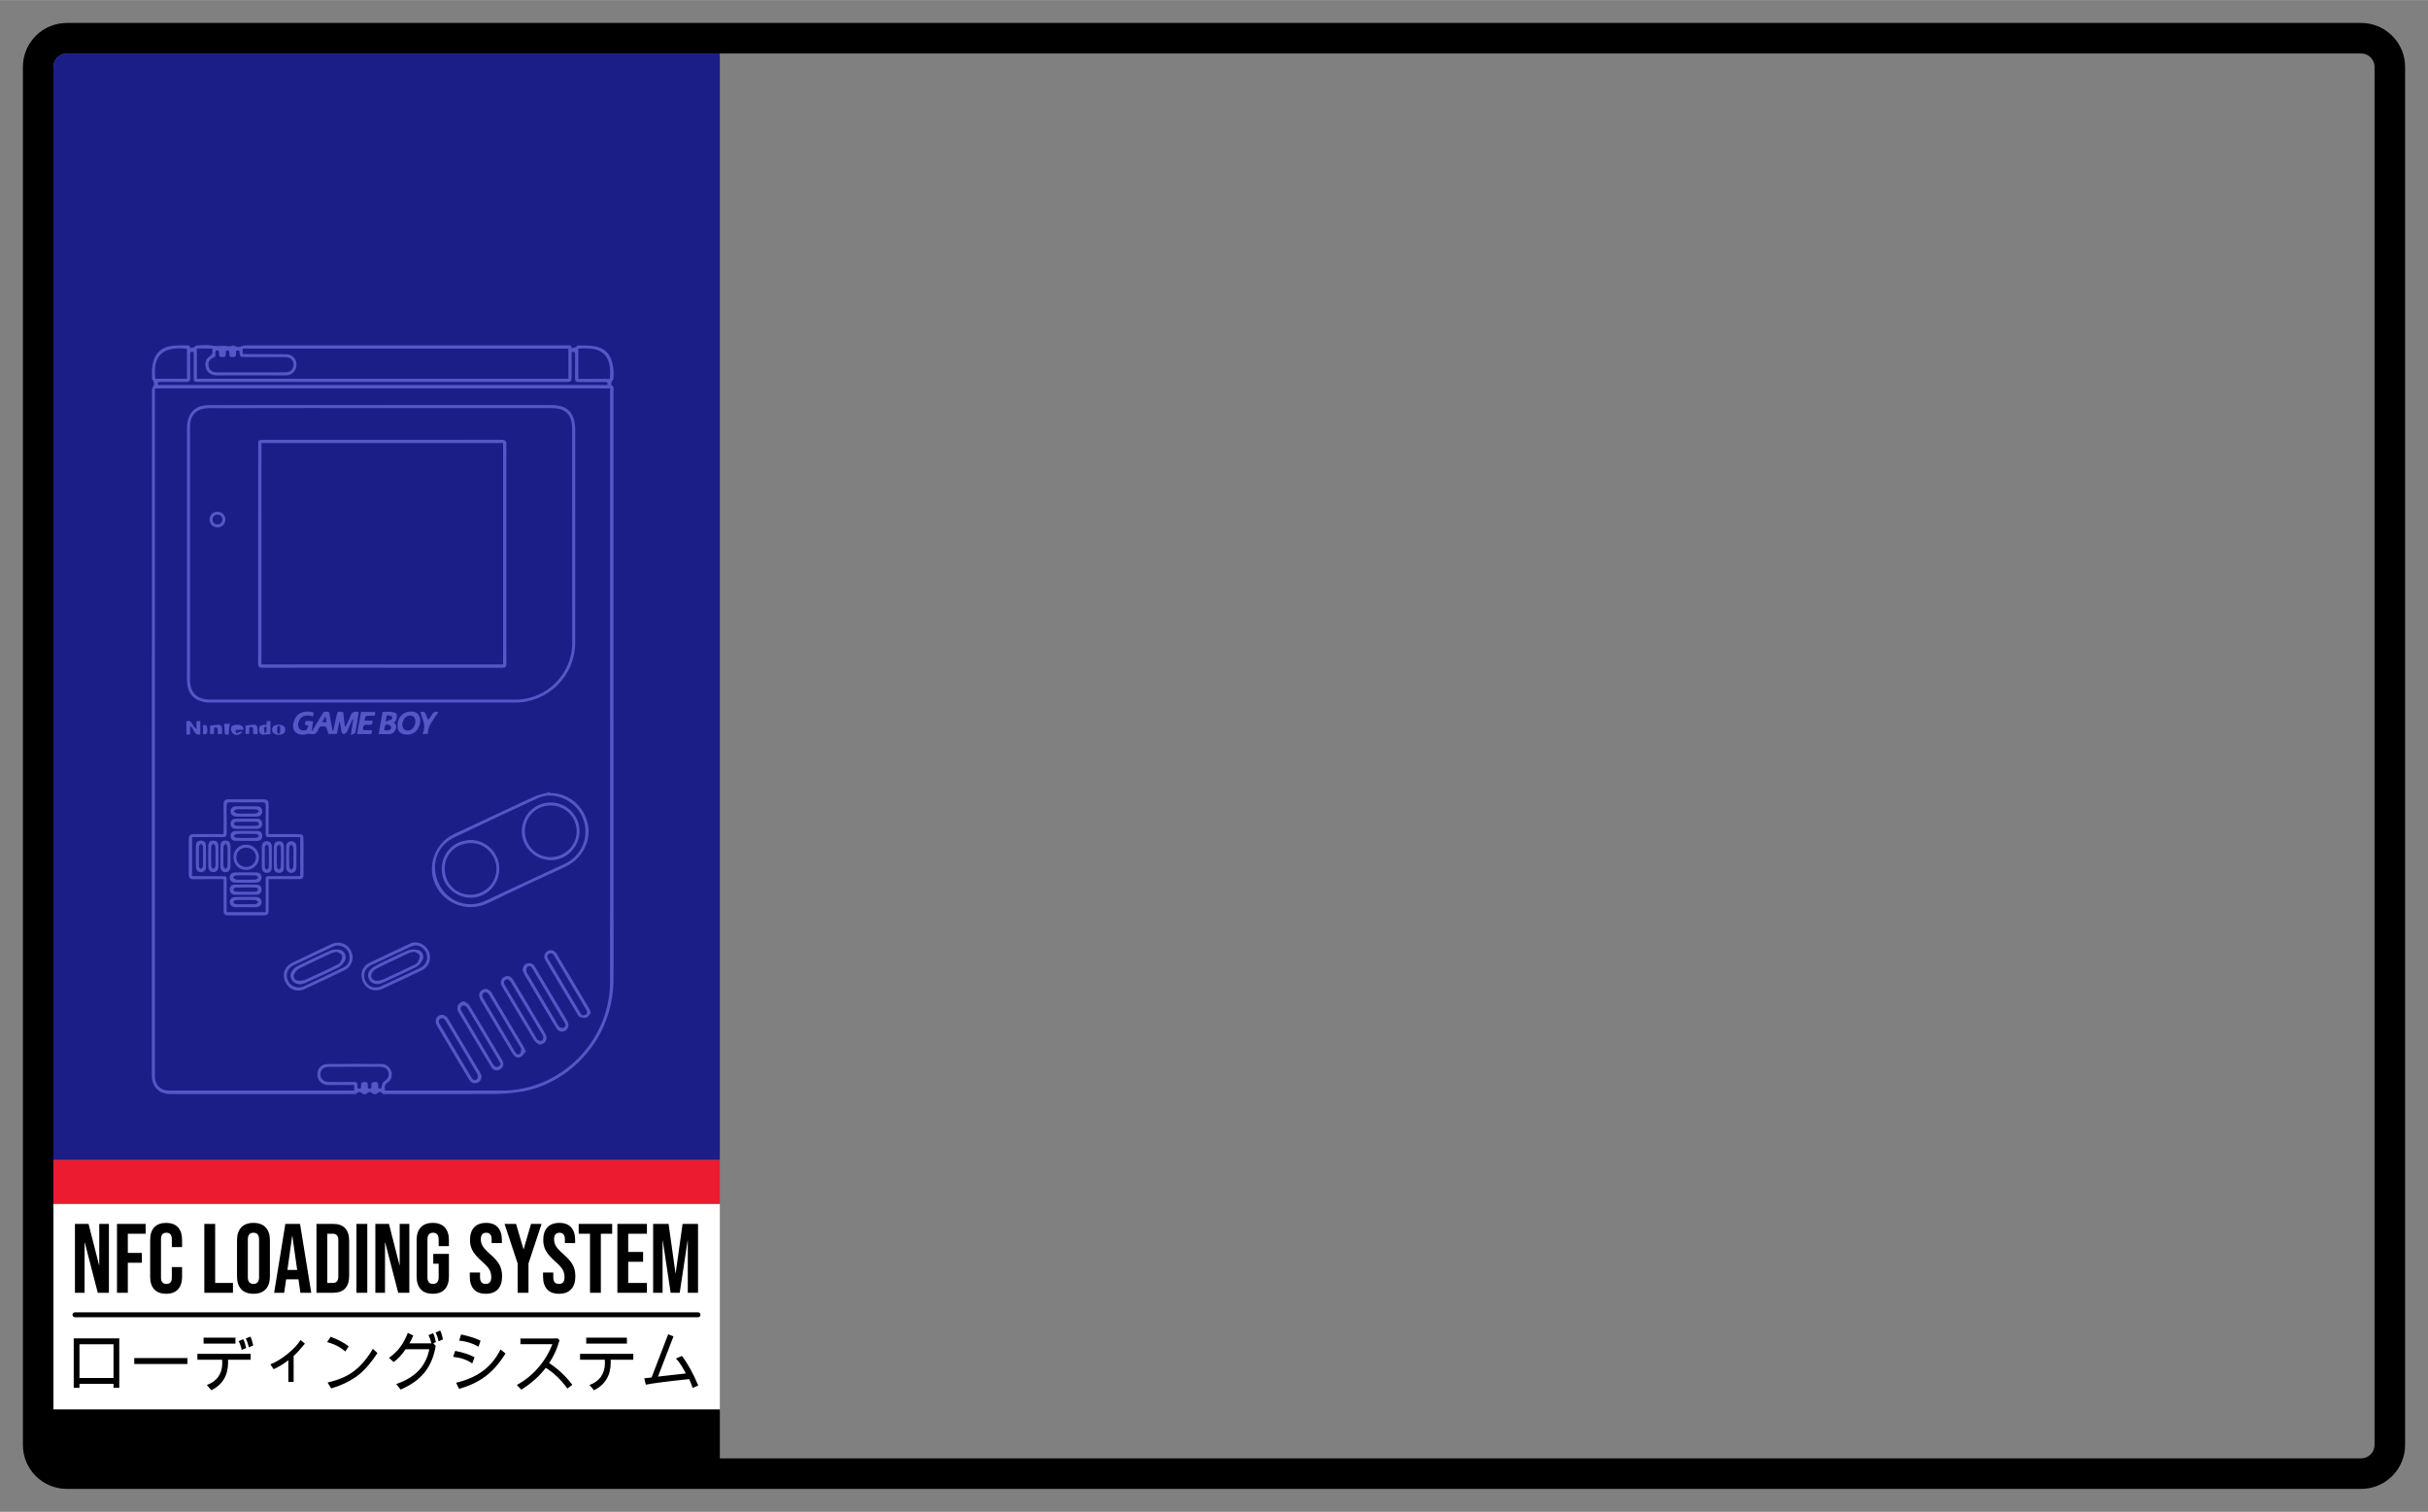 <?xml version="1.0" encoding="UTF-8" standalone="no"?>
<svg width="994" height="619" viewBox="0 0 318.048 198.048" version="1.1" xml:space="preserve"
  style="clip-rule:evenodd;fill-rule:evenodd;stroke-linejoin:round;stroke-miterlimit:2" id="svg1"
  xmlns="http://www.w3.org/2000/svg" xmlns:svg="http://www.w3.org/2000/svg" xmlns:serif="http://www.serif.com/">
  <rect x="0" y="0" width="318.048" height="198.048" fill="#808080" stroke="none"/>
  <g id="Background" transform="scale(0.32)">
    <path id="White-Background" serif:id="White Background"
      d="M 969.144,618.9 H 24.756 C 11.093,618.9 0,607.807 0,594.144 V 24.756 C 0,11.093 11.093,0 24.756,0 H 969.144 C 982.807,0 993.9,11.093 993.9,24.756 v 569.388 c 0,13.663 -11.093,24.756 -24.756,24.756 z"
      style="fill:transparent" />
  </g>
  <g id="Frame" transform="scale(0.32)">
    <path id="Border"
      d="M 966.52,609.525 H 27.38 c -9.937,0 -18.005,-8.068 -18.005,-18.004 V 27.379 c 0,-9.936 8.068,-18.004 18.005,-18.004 h 939.14 c 9.937,0 18.005,8.068 18.005,18.004 v 564.142 c 0,9.936 -8.068,18.004 -18.005,18.004 z m -671.856,-12.5 H 966.52 c 3.039,0 5.505,-2.466 5.505,-5.504 V 27.379 c 0,-3.038 -2.466,-5.504 -5.505,-5.504 H 27.38 c -3.039,0 -5.505,2.466 -5.505,5.504 v 549.559 h 272.789 z" />
    <rect id="White-Band" serif:id="White Band" x="21.875" y="492.822" width="272.783" height="84.115"
      style="fill:#ffffff" />
    <path id="Red-Band" serif:id="Red Band"
      d="M 294.658,21.875 V 474.897 H 21.875 V 27.379 c 0,-3.038 2.466,-5.504 5.505,-5.504 z" style="fill:#1B1E87" />
    <path id="Gold-Band" serif:id="Gold Band" d="m 21.875,474.897 h 272.783 v 17.925 H 21.875 Z" style="fill:#EC1B2F" />
    <path id="NFC-Loading-System" serif:id="NFC Loading System"
      d="m 48.826,568.141 h -2.358 v -1.614 H 32.535 v 1.614 h -2.358 v -20.256 h 18.649 z m -2.358,-4.028 V 550.299 H 32.535 v 13.814 z m 30.262,-5.72 H 54.957 v -2.427 H 76.73 Z m 26.922,-7.609 -1.81,0.787 c -0.315,-1.487 -0.731,-2.689 -1.249,-3.608 l 1.899,-0.8 c 0.484,0.98 0.871,2.187 1.16,3.621 z m -7.266,-0.748 H 83.333 v -2.427 h 13.053 z m 4.359,1.824 -1.797,0.774 c -0.323,-1.478 -0.739,-2.677 -1.249,-3.595 l 1.899,-0.8 c 0.485,0.979 0.867,2.186 1.147,3.621 z m 1.862,4.788 h -9.268 c 0.017,0.21 0.026,0.569 0.026,1.076 0,5.344 -2.282,9.149 -6.845,11.414 l -1.849,-2.152 c 2.074,-0.752 3.644,-1.893 4.71,-3.424 1.067,-1.53 1.6,-3.371 1.6,-5.523 0,-0.63 -0.017,-1.093 -0.051,-1.391 H 80.809 v -2.427 h 21.798 z m 22.205,-6.586 c -1.946,2.397 -3.484,4.072 -4.614,5.025 v 10.64 h -2.167 v -8.869 c -2.082,1.601 -4.084,2.821 -6.004,3.661 l -1.339,-1.968 c 2.286,-0.927 4.604,-2.338 6.954,-4.231 2.35,-1.894 4.158,-3.807 5.424,-5.74 z m 17.936,1.102 -1.402,2.1 c -2.108,-1.828 -4.589,-3.101 -7.445,-3.818 l 1.441,-2.204 c 3.008,1.119 5.477,2.427 7.406,3.922 z m 11.753,2.742 c -3,4.557 -5.974,7.841 -8.923,9.853 -2.949,2.012 -6.285,3.555 -10.007,4.631 l -1.491,-2.427 c 4.657,-1.032 8.392,-2.681 11.204,-4.946 2.813,-2.265 5.261,-5.217 7.343,-8.856 z m 26.833,-5.588 -1.798,0.774 c -0.323,-1.487 -0.739,-2.686 -1.249,-3.595 l 1.899,-0.814 c 0.485,0.98 0.867,2.191 1.148,3.635 z m -2.894,1.075 -1.071,0.538 0.995,1.01 c -0.706,4.339 -2.21,7.953 -4.513,10.844 -2.303,2.89 -5.587,5.249 -9.854,7.077 l -1.797,-2.256 c 3.884,-1.356 6.928,-3.182 9.134,-5.477 2.205,-2.296 3.677,-5.224 4.416,-8.784 h -9.713 c -1.657,2.423 -3.293,4.168 -4.908,5.235 l -1.899,-1.719 c 3.501,-2.388 6.068,-5.799 7.699,-10.233 l 2.244,1.128 c -0.493,1.172 -1.024,2.231 -1.594,3.175 h 9.013 c -0.332,-1.39 -0.735,-2.51 -1.211,-3.358 l 1.912,-0.814 c 0.484,0.98 0.867,2.191 1.147,3.634 z m 18.28,-0.538 -0.842,2.441 c -2.277,-1.347 -4.924,-2.178 -7.941,-2.493 l 0.841,-2.506 c 3.348,0.717 5.996,1.57 7.942,2.558 z m 10.198,5.235 c -2.405,3.927 -5.112,7.025 -8.12,9.295 -3.009,2.27 -6.638,3.991 -10.887,5.163 l -1.198,-2.48 c 4.428,-1.058 8.118,-2.696 11.071,-4.913 2.953,-2.217 5.322,-5.128 7.107,-8.731 z m -12.684,1.535 -0.918,2.545 c -2.005,-1.443 -4.614,-2.348 -7.827,-2.716 l 0.842,-2.44 c 3.22,0.621 5.855,1.491 7.903,2.611 z m 40.052,11.283 -2.04,1.535 c -2.515,-3.534 -5.455,-6.363 -8.821,-8.489 -2.728,3.516 -6.072,6.494 -10.032,8.935 l -1.823,-1.929 c 3.289,-1.775 6.185,-4.097 8.688,-6.966 2.502,-2.869 4.455,-6.11 5.857,-9.722 h -13.079 v -2.309 l 15.297,-0.026 0.701,0.748 c -0.952,3.437 -2.362,6.546 -4.232,9.328 3.629,2.379 6.79,5.344 9.484,8.895 z m 22.346,-16.872 h -16.661 v -2.427 h 16.661 z m 2.613,6.612 h -9.267 c 0.017,0.21 0.025,0.569 0.025,1.076 0,5.344 -2.281,9.149 -6.845,11.414 l -1.848,-2.152 c 2.073,-0.752 3.643,-1.893 4.71,-3.424 1.066,-1.53 1.6,-3.371 1.6,-5.523 0,-0.63 -0.017,-1.093 -0.051,-1.391 h -10.122 v -2.427 h 21.798 z m 26.591,10.548 -2.32,0.997 c -0.315,-1.119 -0.782,-2.326 -1.402,-3.621 -8.77,0.91 -14.689,1.671 -17.757,2.283 l -0.625,-2.611 2.996,-0.341 6.794,-17.685 2.167,0.866 -6.348,16.465 11.409,-1.286 c -1.453,-2.798 -2.8,-4.832 -4.041,-6.1 l 2.422,-1.076 c 2.328,3.009 4.563,7.045 6.705,12.109 z M 30.678,539.246 c -0.556,0 -1.008,-0.452 -1.008,-1.008 0,-0.556 0.452,-1.007 1.008,-1.007 h 255.06 c 0.556,0 1.007,0.451 1.007,1.007 0,0.556 -0.451,1.008 -1.007,1.008 z m 0,-38.22 h 5.562 l 4.313,16.886 h 0.081 v -16.886 h 3.95 v 28.211 h -4.555 l -5.32,-20.594 h -0.081 v 20.594 h -3.95 z m 17.211,0 h 11.729 v 4.03 h -7.295 v 7.859 h 5.723 v 4.03 h -5.723 v 12.292 h -4.434 z m 20.113,28.614 c -2.123,0 -3.742,-0.604 -4.857,-1.813 -1.115,-1.209 -1.673,-2.915 -1.673,-5.119 v -15.153 c 0,-2.204 0.558,-3.91 1.673,-5.119 1.115,-1.209 2.734,-1.814 4.857,-1.814 2.123,0 3.742,0.605 4.857,1.814 1.115,1.209 1.673,2.915 1.673,5.119 v 2.982 H 70.34 v -3.265 c 0,-1.746 -0.739,-2.619 -2.217,-2.619 -1.478,0 -2.217,0.873 -2.217,2.619 v 15.759 c 0,1.719 0.739,2.579 2.217,2.579 1.478,0 2.217,-0.86 2.217,-2.579 v -4.313 h 4.192 v 3.99 c 0,2.204 -0.558,3.91 -1.673,5.119 -1.115,1.209 -2.734,1.813 -4.857,1.813 z m 15.639,-28.614 h 4.434 v 24.181 h 7.295 v 4.03 H 83.641 Z m 20.113,28.614 c -2.177,0 -3.843,-0.618 -4.998,-1.854 -1.156,-1.235 -1.733,-2.982 -1.733,-5.239 v -14.831 c 0,-2.257 0.577,-4.004 1.733,-5.24 1.155,-1.236 2.821,-1.854 4.998,-1.854 2.176,0 3.842,0.618 4.998,1.854 1.155,1.236 1.733,2.983 1.733,5.24 v 14.831 c 0,2.257 -0.578,4.004 -1.733,5.239 -1.156,1.236 -2.822,1.854 -4.998,1.854 z m 0,-4.03 c 1.531,0 2.297,-0.927 2.297,-2.781 v -15.395 c 0,-1.854 -0.766,-2.781 -2.297,-2.781 -1.532,0 -2.298,0.927 -2.298,2.781 v 15.395 c 0,1.854 0.766,2.781 2.298,2.781 z m 13.059,-24.584 h 6.006 l 4.595,28.211 h -4.434 l -0.806,-5.602 v 0.081 h -5.038 l -0.807,5.521 h -4.111 z m 4.837,18.861 -1.975,-13.945 h -0.081 l -1.934,13.945 z m 7.9,-18.861 h 6.772 c 2.203,0 3.856,0.591 4.957,1.773 1.102,1.182 1.653,2.915 1.653,5.199 v 14.267 c 0,2.284 -0.551,4.017 -1.653,5.199 -1.101,1.182 -2.754,1.773 -4.957,1.773 h -6.772 z m 6.691,24.181 c 0.725,0 1.283,-0.215 1.673,-0.645 0.389,-0.43 0.584,-1.128 0.584,-2.095 v -14.671 c 0,-0.967 -0.195,-1.665 -0.584,-2.095 -0.39,-0.43 -0.948,-0.645 -1.673,-0.645 h -2.257 v 20.151 z m 9.673,-24.181 h 4.434 v 28.211 h -4.434 z m 7.739,0 h 5.563 l 4.312,16.886 h 0.081 v -16.886 h 3.95 v 28.211 h -4.555 l -5.32,-20.594 h -0.081 v 20.594 h -3.95 z m 23.499,28.614 c -2.15,0 -3.789,-0.611 -4.917,-1.833 -1.129,-1.223 -1.693,-2.976 -1.693,-5.26 v -14.831 c 0,-2.284 0.564,-4.037 1.693,-5.26 1.128,-1.222 2.767,-1.834 4.917,-1.834 2.15,0 3.789,0.612 4.917,1.834 1.129,1.223 1.693,2.976 1.693,5.26 v 2.418 h -4.192 v -2.7 c 0,-1.854 -0.765,-2.781 -2.297,-2.781 -1.532,0 -2.298,0.927 -2.298,2.781 v 15.436 c 0,1.827 0.766,2.74 2.298,2.74 1.532,0 2.297,-0.913 2.297,-2.74 v -5.522 h -2.216 v -4.03 h 6.408 v 9.229 c 0,2.284 -0.564,4.037 -1.693,5.26 -1.128,1.222 -2.767,1.833 -4.917,1.833 z m 21.685,0 c -2.15,0 -3.775,-0.611 -4.877,-1.833 -1.102,-1.223 -1.653,-2.976 -1.653,-5.26 v -1.612 h 4.192 v 1.935 c 0,1.827 0.766,2.74 2.298,2.74 0.752,0 1.323,-0.222 1.713,-0.665 0.389,-0.443 0.584,-1.162 0.584,-2.156 0,-1.182 -0.269,-2.223 -0.806,-3.124 -0.537,-0.9 -1.532,-1.981 -2.983,-3.244 -1.827,-1.612 -3.103,-3.07 -3.829,-4.373 -0.725,-1.303 -1.088,-2.774 -1.088,-4.413 0,-2.23 0.564,-3.956 1.693,-5.179 1.128,-1.222 2.767,-1.834 4.917,-1.834 2.123,0 3.729,0.612 4.817,1.834 1.088,1.223 1.632,2.976 1.632,5.26 v 1.169 h -4.192 v -1.451 c 0,-0.968 -0.188,-1.673 -0.564,-2.116 -0.376,-0.444 -0.927,-0.665 -1.653,-0.665 -1.477,0 -2.216,0.9 -2.216,2.7 0,1.021 0.275,1.975 0.826,2.862 0.551,0.886 1.552,1.961 3.003,3.224 1.854,1.612 3.13,3.076 3.829,4.393 0.698,1.316 1.048,2.861 1.048,4.635 0,2.31 -0.571,4.084 -1.713,5.319 -1.142,1.236 -2.802,1.854 -4.978,1.854 z m 13.059,-12.413 -5.361,-16.201 h 4.716 l 3.023,10.357 h 0.081 l 3.023,-10.357 h 4.313 l -5.361,16.201 v 12.01 h -4.434 z m 16.929,12.413 c -2.15,0 -3.775,-0.611 -4.877,-1.833 -1.102,-1.223 -1.653,-2.976 -1.653,-5.26 v -1.612 h 4.192 v 1.935 c 0,1.827 0.766,2.74 2.298,2.74 0.752,0 1.323,-0.222 1.713,-0.665 0.389,-0.443 0.584,-1.162 0.584,-2.156 0,-1.182 -0.269,-2.223 -0.806,-3.124 -0.537,-0.9 -1.532,-1.981 -2.983,-3.244 -1.827,-1.612 -3.103,-3.07 -3.829,-4.373 -0.725,-1.303 -1.088,-2.774 -1.088,-4.413 0,-2.23 0.564,-3.956 1.693,-5.179 1.128,-1.222 2.768,-1.834 4.917,-1.834 2.123,0 3.729,0.612 4.817,1.834 1.088,1.223 1.632,2.976 1.632,5.26 v 1.169 h -4.192 v -1.451 c 0,-0.968 -0.188,-1.673 -0.564,-2.116 -0.376,-0.444 -0.927,-0.665 -1.652,-0.665 -1.478,0 -2.217,0.9 -2.217,2.7 0,1.021 0.275,1.975 0.826,2.862 0.551,0.886 1.552,1.961 3.003,3.224 1.854,1.612 3.13,3.076 3.829,4.393 0.699,1.316 1.048,2.861 1.048,4.635 0,2.31 -0.571,4.084 -1.713,5.319 -1.142,1.236 -2.801,1.854 -4.978,1.854 z m 12.697,-24.584 h -4.636 v -4.03 h 13.705 v 4.03 h -4.636 v 24.181 h -4.433 z m 11.205,-4.03 h 12.092 v 4.03 h -7.659 v 7.456 h 6.087 v 4.03 h -6.087 v 8.665 h 7.659 v 4.03 h -12.092 z m 14.631,0 h 6.328 l 2.822,20.191 h 0.08 l 2.822,-20.191 h 6.328 v 28.211 h -4.192 v -21.36 h -0.081 l -3.224,21.36 h -3.708 l -3.225,-21.36 h -0.081 v 21.36 h -3.869 z" />
    <!-- <path
   id="TapTo-Logo"
   transform="scale(0.7315, 0.7315) translate(52.5, -312)"
   serif:id="TapTo Logo"
   d="m 269.965,399.319 h -64.057 v 47.301 h -18.136 v -47.301 h -59.895 v -16.77 h 142.088 z m 0,0 h 16.78 v 42.015 c 0,14.173 -11.498,25.663 -25.68,25.663 H 149.096 v -16.768 h 107.56 c 7.351,0 13.309,-5.955 13.309,-13.303 z m 1.146,-5.547 v -2.09 c 3.582,0 6.496,2.913 6.496,6.492 h -2.091 c 0,-2.427 -1.976,-4.402 -4.405,-4.402 z m 8.974,4.404 c 0,-4.947 -4.026,-8.971 -8.974,-8.971 v -2.089 c 6.101,0 11.065,4.962 11.065,11.06 z m 4.57,0 c 0,-7.464 -6.077,-13.536 -13.544,-13.536 v -2.091 c 8.62,0 15.634,7.01 15.634,15.627 z m -159.7,1.143 H 65.059 v 37.609 c 0,7.346 5.959,13.301 13.309,13.301 h 46.587 v 16.768 H 72.602 c -14.182,0 -25.679,-11.49 -25.679,-25.663 V 399.319 H 29.67 v -16.77 h 95.285 z m -55.734,3.608 h 55.734 V 446.62 H 106.819 V 419.698 H 87.357 v 7.833 c 0,1.281 1.038,2.319 2.32,2.319 h 14.058 v 16.77 H 80.136 c -6.029,0 -10.915,-4.883 -10.915,-10.909 z m 58.656,0 h 55.734 v 32.784 c 0,6.026 -4.887,10.909 -10.916,10.909 h -23.599 v -16.77 h 14.058 c 1.282,0 2.322,-1.038 2.322,-2.319 v -7.833 h -19.463 v 47.299 h -18.136 z m 137.927,0 v 32.784 c 0,6.026 -4.887,10.909 -10.915,10.909 h -33.904 c -6.028,0 -10.916,-4.883 -10.916,-10.909 v -32.784 z m -18.136,16.771 h -19.463 v 7.833 c 0,1.281 1.04,2.319 2.322,2.319 h 14.82 c 1.282,0 2.321,-1.038 2.321,-2.319 z"
   style="fill:#ffffff" /> -->
    <!-- <path
   id="URL"
   d="m 94.457,584.974 h 2.501 l 1.157,12.693 h 0.047 l 1.227,-12.693 h 2.831 l 1.227,12.693 h 0.047 l 1.156,-12.693 h 2.242 l -1.675,16.515 h -3.233 l -1.18,-11.136 h -0.047 l -1.18,11.136 h -3.444 z m 13.756,0 h 2.596 v 16.515 h -2.596 z m 4.012,14.203 4.813,-11.844 h -4.577 v -2.359 h 7.361 v 2.312 l -4.813,11.844 h 4.813 v 2.359 h -7.597 z m 8.659,0 4.814,-11.844 h -4.578 v -2.359 h 7.362 v 2.312 l -4.814,11.844 h 4.814 v 2.359 h -7.598 z m 12.812,2.548 c -1.274,0 -2.249,-0.362 -2.925,-1.085 -0.677,-0.724 -1.015,-1.746 -1.015,-3.067 v -8.683 c 0,-1.321 0.338,-2.343 1.015,-3.067 0.676,-0.723 1.651,-1.085 2.925,-1.085 1.275,0 2.25,0.362 2.926,1.085 0.677,0.724 1.015,1.746 1.015,3.067 v 8.683 c 0,1.321 -0.338,2.343 -1.015,3.067 -0.676,0.723 -1.651,1.085 -2.926,1.085 z m 0,-2.359 c 0.897,0 1.345,-0.543 1.345,-1.628 v -9.013 c 0,-1.085 -0.448,-1.628 -1.345,-1.628 -0.896,0 -1.344,0.543 -1.344,1.628 v 9.013 c 0,1.085 0.448,1.628 1.344,1.628 z m 5.545,-0.378 h 2.502 v 2.501 h -2.502 z m 4.436,-14.014 h 3.964 c 1.29,0 2.258,0.346 2.903,1.038 0.645,0.692 0.967,1.707 0.967,3.043 v 8.352 c 0,1.337 -0.322,2.352 -0.967,3.044 -0.645,0.692 -1.613,1.038 -2.903,1.038 h -3.964 z m 3.917,14.156 c 0.425,0 0.751,-0.126 0.979,-0.378 0.228,-0.251 0.343,-0.66 0.343,-1.227 v -8.587 c 0,-0.567 -0.115,-0.976 -0.343,-1.227 -0.228,-0.252 -0.554,-0.378 -0.979,-0.378 h -1.321 v 11.797 z m 5.663,-14.156 h 7.079 v 2.359 h -4.483 v 4.365 h 3.562 v 2.359 h -3.562 v 5.073 h 4.483 v 2.359 h -7.079 z m 7.881,0 h 2.619 l 1.699,12.811 h 0.047 l 1.699,-12.811 h 2.383 l -2.501,16.515 h -3.445 z m 14.865,0 h 2.242 l -6.513,16.515 h -2.241 z m 5.687,2.359 h -2.714 v -2.359 h 8.023 v 2.359 h -2.714 v 14.156 h -2.595 z m 7.479,-2.359 h 3.516 l 2.69,16.515 h -2.596 l -0.471,-3.279 v 0.047 h -2.95 l -0.472,3.232 h -2.407 z m 2.832,11.041 -1.156,-8.163 h -0.048 l -1.132,8.163 z m 4.624,-11.041 h 3.823 c 1.29,0 2.257,0.346 2.902,1.038 0.645,0.692 0.968,1.707 0.968,3.043 v 1.628 c 0,1.337 -0.323,2.352 -0.968,3.044 -0.645,0.692 -1.612,1.038 -2.902,1.038 h -1.227 v 6.724 h -2.596 z m 3.823,7.432 c 0.425,0 0.743,-0.118 0.956,-0.354 0.212,-0.236 0.318,-0.637 0.318,-1.203 v -1.959 c 0,-0.566 -0.106,-0.967 -0.318,-1.203 -0.213,-0.236 -0.531,-0.354 -0.956,-0.354 h -1.227 v 5.073 z m 7.362,-5.073 h -2.714 v -2.359 h 8.023 v 2.359 h -2.714 v 14.156 h -2.595 z m 10.217,14.392 c -1.275,0 -2.25,-0.362 -2.926,-1.085 -0.677,-0.724 -1.015,-1.746 -1.015,-3.067 v -8.683 c 0,-1.321 0.338,-2.343 1.015,-3.067 0.676,-0.723 1.651,-1.085 2.926,-1.085 1.274,0 2.249,0.362 2.925,1.085 0.677,0.724 1.015,1.746 1.015,3.067 v 8.683 c 0,1.321 -0.338,2.343 -1.015,3.067 -0.676,0.723 -1.651,1.085 -2.925,1.085 z m 0,-2.359 c 0.896,0 1.344,-0.543 1.344,-1.628 v -9.013 c 0,-1.085 -0.448,-1.628 -1.344,-1.628 -0.897,0 -1.345,0.543 -1.345,1.628 v 9.013 c 0,1.085 0.448,1.628 1.345,1.628 z"
   style="fill:#ffffff" /> -->
  </g>
  <g fill-rule="nonzero" fill="#5656C7" transform="translate(-42, 7) scale(1.35)">
    <path
      d="m 90.281,31.574 c 0.203,-2.207 -0.598,-3.172 -3.055,-2.922 v 2.922 z M 49.25,28.656 c -2.277,-0.246 -3.344,0.582 -3.066,2.906 H 49.25 Z m 18.566,71.773 c 0.254,0.074 0.336,0.004 0.348,-0.23 0.008,-0.145 0.07,-0.34 0.176,-0.41 0.383,-0.258 0.555,-0.531 0.473,-0.887 -0.086,-0.363 -0.352,-0.562 -0.824,-0.566 -1.66,-0.008 -3.32,-0.004 -4.98,0.004 -0.52,0.004 -0.812,0.285 -0.809,0.73 0,0.453 0.32,0.734 0.84,0.738 0.789,0.004 1.578,0.012 2.363,-0.004 0.305,-0.008 0.43,0.082 0.391,0.387 -0.031,0.266 0.105,0.305 0.309,0.246 0.121,-0.227 -0.129,-0.621 0.363,-0.633 0.539,-0.02 0.23,0.426 0.379,0.629 0.242,0.094 0.328,-0.012 0.305,-0.25 -0.023,-0.254 0.055,-0.375 0.34,-0.379 0.312,-0.008 0.328,0.164 0.316,0.395 -0.004,0.07 0.008,0.141 0.012,0.23 m -15.5,-71.582 c -0.215,-0.074 -0.312,-0.016 -0.305,0.23 0.008,0.168 0.051,0.348 -0.195,0.445 -0.402,0.156 -0.543,0.477 -0.453,0.871 0.074,0.344 0.344,0.547 0.75,0.551 0.426,0.008 0.848,0.004 1.273,0.004 1.805,0 3.609,0 5.414,-0.004 0.5,0 0.812,-0.32 0.789,-0.785 -0.016,-0.414 -0.309,-0.688 -0.773,-0.691 -1.281,-0.008 -2.566,-0.004 -3.852,-0.004 -0.578,0 -0.578,0 -0.621,-0.566 0,-0.02 -0.02,-0.039 -0.031,-0.059 -0.219,-0.062 -0.328,0.008 -0.305,0.242 0.023,0.234 -0.008,0.391 -0.316,0.391 -0.301,0 -0.348,-0.145 -0.328,-0.383 0.016,-0.258 -0.094,-0.328 -0.309,-0.234 -0.117,0.219 0.148,0.613 -0.363,0.617 -0.516,0.008 -0.238,-0.395 -0.375,-0.625 m 34.258,0.141 c 0,0.758 0,1.496 0,2.234 0,0.656 0,0.656 -0.656,0.656 -11.844,0 -23.688,-0.004 -35.535,-0.004 -0.48,0 -0.48,0 -0.48,-0.469 0,-0.809 0,-1.617 0,-2.414 -0.301,-0.113 -0.348,0.016 -0.344,0.246 0.008,0.75 -0.012,1.504 0.008,2.254 0.008,0.301 -0.086,0.398 -0.391,0.391 -0.824,-0.02 -1.648,0 -2.473,-0.008 -0.219,0 -0.367,0.027 -0.246,0.297 h 43.582 c 0.078,-0.27 -0.07,-0.285 -0.262,-0.285 -0.777,0.004 -1.551,0.004 -2.328,0.004 -0.543,0 -0.543,0 -0.543,-0.562 0,-0.703 -0.004,-1.402 0.004,-2.105 0,-0.223 -0.059,-0.332 -0.336,-0.234 M 86.266,28.641 H 54.664 v 0.531 c 0.148,0 0.281,0 0.41,0 1.285,0.004 2.57,-0.004 3.855,0.016 0.559,0.008 0.961,0.473 0.949,1.031 -0.008,0.562 -0.426,1.012 -0.969,1.016 -2.281,0.004 -4.559,0.004 -6.836,0 -0.438,0 -0.832,-0.277 -0.969,-0.648 -0.148,-0.422 -0.055,-0.949 0.324,-1.176 0.348,-0.207 0.316,-0.453 0.27,-0.773 H 50.215 V 31.562 h 36.051 z m -40.125,3.863 v 0.5 c 0,21.859 0,43.715 0,65.574 0,0.266 -0.012,0.531 0,0.797 0.035,0.742 0.586,1.266 1.32,1.266 5.879,0 11.762,0 17.641,0 0.125,0 0.254,-0.012 0.375,-0.016 v -0.527 c -0.859,0 -1.695,0.004 -2.531,0 -0.586,-0.008 -1.027,-0.434 -1.039,-0.992 -0.016,-0.582 0.379,-1.039 0.977,-1.043 1.758,-0.02 3.512,-0.012 5.273,-0.004 0.43,0 0.781,0.301 0.918,0.703 0.133,0.402 0.023,0.855 -0.352,1.098 -0.312,0.203 -0.301,0.445 -0.254,0.781 0.164,0 0.32,0 0.473,0 3.566,0 7.129,0 10.695,0 0.23,0 0.457,0.004 0.688,-0.008 5.52,-0.289 9.98,-4.992 9.98,-10.547 0.008,-19.047 0.004,-38.09 0.004,-57.133 0,-0.141 0,-0.285 0,-0.449 z m -0.289,33.453 c 0,-11.105 0,-22.207 0.008,-33.312 0,-0.152 0.133,-0.301 0.176,-0.457 0.027,-0.094 0.027,-0.207 0,-0.297 -0.043,-0.129 -0.172,-0.246 -0.176,-0.371 -0.012,-0.375 -0.012,-0.754 0.031,-1.125 0.16,-1.312 0.922,-2.004 2.246,-2.055 0.312,-0.012 0.629,-0.02 0.945,-0.012 0.199,0.004 0.465,-0.094 0.492,0.254 0.109,-0.023 0.227,-0.031 0.332,-0.07 0.105,-0.047 0.199,-0.176 0.301,-0.18 0.496,-0.02 1.004,-0.07 1.488,0.012 0.344,0.062 0.637,0.059 0.98,0.027 0.328,-0.031 0.688,0.129 1.043,-0.039 0.062,-0.027 0.184,0.078 0.281,0.102 0.113,0.031 0.238,0.066 0.348,0.047 0.176,-0.031 0.348,-0.152 0.52,-0.152 6.328,-0.008 12.652,-0.004 18.98,-0.004 4.062,0 8.121,-0.004 12.184,0.004 0.215,0 0.516,-0.121 0.562,0.266 0.105,-0.023 0.215,-0.031 0.309,-0.074 0.109,-0.047 0.203,-0.188 0.301,-0.188 0.484,0 0.973,-0.004 1.453,0.055 1.34,0.168 1.848,1.023 1.98,2.262 0.031,0.297 0.023,0.605 -0.004,0.906 -0.008,0.117 -0.125,0.219 -0.172,0.336 -0.035,0.094 -0.059,0.281 -0.047,0.285 0.324,0.102 0.227,0.367 0.227,0.578 0,16.719 0,33.434 0,50.148 0,2.367 0.027,4.73 -0.004,7.094 -0.082,5.828 -4.441,10.035 -8.977,10.754 -0.812,0.129 -1.637,0.211 -2.453,0.219 -3.527,0.019 -7.055,0.008 -10.582,0.008 -0.184,0 -0.391,0.066 -0.508,-0.172 -0.02,-0.039 -0.25,-0.031 -0.309,0.023 -0.234,0.23 -0.43,0.227 -0.668,0.004 -0.062,-0.059 -0.27,-0.059 -0.332,0 -0.238,0.223 -0.438,0.227 -0.672,-0.004 -0.059,-0.059 -0.289,-0.062 -0.305,-0.023 -0.121,0.234 -0.324,0.172 -0.508,0.172 -5.891,0 -11.781,0 -17.672,0 -1.113,0 -1.805,-0.699 -1.805,-1.816 0,-11.07 0,-22.137 0,-33.203 z m 0,0" />
    <path
      d="m 66.395,62.699 c 4.934,0 9.867,0.008 14.801,0 2.957,-0.008 5.438,-2.504 5.438,-5.465 0.004,-6.922 0,-13.844 -0.004,-20.766 0,-0.23 -0.02,-0.461 -0.062,-0.688 -0.129,-0.727 -0.582,-1.191 -1.312,-1.316 -0.32,-0.055 -0.652,-0.055 -0.98,-0.055 -7.84,-0.004 -15.684,-0.004 -23.527,-0.004 -3.102,0 -6.203,0 -9.309,0.012 -1.277,0.004 -1.895,0.633 -1.895,1.918 -0.004,8.133 -0.004,16.266 0,24.398 0,1.312 0.668,1.965 1.977,1.965 4.961,0 9.918,0 14.875,0 m 1.734,-28.582 c 5.371,0 10.742,-0.004 16.113,0 0.359,0 0.73,0.004 1.086,0.066 0.844,0.145 1.34,0.684 1.516,1.508 0.059,0.258 0.078,0.527 0.078,0.793 0.004,6.898 0.004,13.797 0,20.691 0,3.211 -2.621,5.816 -5.84,5.816 -9.844,-0.004 -19.688,-0.004 -29.527,-0.004 -0.172,0 -0.34,0 -0.508,-0.027 C 49.961,62.801 49.344,62.137 49.262,61.043 49.246,60.852 49.25,60.656 49.25,60.461 c 0,-7.988 0,-15.973 0,-23.961 0,-0.207 0,-0.418 0.031,-0.617 0.191,-1.16 0.875,-1.746 2.086,-1.754 2.289,-0.016 4.582,-0.008 6.871,-0.012 3.297,0 6.594,0 9.891,0 z m 0,0" />
    <path
      d="m 53.102,83.324 h 3.785 c 0,-0.152 0,-0.281 0,-0.41 0,-0.875 0,-1.746 0,-2.617 0,-0.449 0.012,-0.465 0.473,-0.465 0.84,0 1.676,0 2.512,0 0.129,0 0.254,-0.012 0.367,-0.016 v -3.773 c -0.98,0 -1.926,0 -2.871,0 -0.48,0 -0.48,0 -0.48,-0.469 0,-0.859 -0.008,-1.719 0.004,-2.582 0.004,-0.254 -0.082,-0.332 -0.332,-0.328 -1.031,0.012 -2.059,0.012 -3.09,0 -0.277,-0.004 -0.379,0.07 -0.375,0.367 0.02,0.859 -0.008,1.719 0.016,2.578 0.012,0.363 -0.113,0.457 -0.457,0.438 -0.531,-0.023 -1.066,-0.004 -1.598,-0.004 -0.43,0 -0.863,0 -1.305,0 v 3.789 c 0.977,0 1.922,0 2.867,0.004 0.488,0 0.488,0 0.484,0.477 0,0.992 0,1.984 0,3.012 M 57.176,75.75 c 0.941,0 1.824,0 2.707,0 0.652,0.004 0.68,0.031 0.68,0.672 0,1.055 0.004,2.109 0,3.164 0,0.488 -0.051,0.535 -0.543,0.535 -0.934,0.004 -1.863,0 -2.844,0 0,0.215 0,0.391 0,0.566 0,0.812 0.004,1.625 0,2.438 -0.004,0.41 -0.105,0.512 -0.52,0.512 -1.113,0.004 -2.23,0.004 -3.344,0 -0.406,0 -0.496,-0.086 -0.5,-0.488 -0.004,-0.859 0,-1.719 0,-2.578 0,-0.133 0,-0.266 0,-0.449 -0.16,0 -0.285,0 -0.414,0 -0.836,0.004 -1.672,-0.008 -2.508,0.008 -0.332,0.004 -0.465,-0.137 -0.465,-0.453 0.004,-1.152 0.008,-2.301 0,-3.453 C 49.422,75.875 49.59,75.75 49.918,75.75 c 0.809,0.004 1.621,0 2.434,0 0.133,0 0.266,0 0.441,0 0.008,-0.145 0.02,-0.27 0.02,-0.398 0,-0.836 0.008,-1.672 -0.004,-2.508 -0.004,-0.332 0.141,-0.465 0.453,-0.465 1.152,0.004 2.305,0.004 3.453,0 0.344,0 0.469,0.156 0.465,0.492 -0.012,0.812 -0.004,1.625 -0.004,2.434 0,0.133 0,0.266 0,0.445" />
    <path
      d="m 73.316,78.828 c -0.016,2.797 2.578,4.473 4.879,3.406 2.582,-1.199 5.16,-2.406 7.734,-3.613 1.809,-0.848 2.512,-2.949 1.59,-4.738 -0.785,-1.523 -2.746,-2.301 -4.207,-1.625 -2.703,1.25 -5.402,2.512 -8.09,3.797 -1.25,0.598 -1.848,1.656 -1.906,2.773 m 11.168,-7.059 c 1.805,0.004 3.293,1.23 3.668,3.027 0.348,1.656 -0.602,3.402 -2.188,4.129 -2.527,1.16 -5.051,2.336 -7.559,3.543 -1.859,0.898 -4.133,0.113 -5.039,-1.793 -0.867,-1.812 -0.035,-4.07 1.785,-4.918 2.59,-1.203 5.164,-2.434 7.762,-3.625 0.48,-0.223 1.027,-0.309 1.547,-0.457 0.008,0.031 0.016,0.062 0.023,0.094" />
    <path
      d="m 62.703,64.301 c -0.141,0.246 -0.23,0.406 -0.34,0.59 h 0.43 c -0.027,-0.18 -0.051,-0.336 -0.09,-0.59 m -1.156,-0.355 c -0.012,0.113 -0.02,0.227 -0.035,0.383 -0.129,-0.027 -0.23,-0.051 -0.332,-0.066 -0.617,-0.105 -1.059,0.191 -1.137,0.816 -0.02,0.164 0.047,0.418 0.164,0.508 0.141,0.105 0.395,0.129 0.574,0.086 0.105,-0.027 0.16,-0.254 0.254,-0.422 -0.148,-0.059 -0.242,-0.094 -0.332,-0.129 0.008,-0.387 0.016,-0.391 0.789,-0.316 -0.047,0.305 -0.094,0.605 -0.141,0.906 0.016,0.008 0.035,0.016 0.051,0.023 0.301,-0.5 0.602,-1.004 0.902,-1.504 0.238,-0.398 0.238,-0.398 0.742,-0.316 0.109,0.594 0.223,1.195 0.332,1.801 0.023,0.004 0.047,0.004 0.066,0.008 0.102,-0.461 0.207,-0.926 0.305,-1.387 0.113,-0.512 0.113,-0.512 0.668,-0.418 0.051,0.453 0.102,0.914 0.152,1.375 0.023,0.004 0.047,0.008 0.074,0.012 0.156,-0.332 0.348,-0.652 0.465,-1 0.137,-0.406 0.383,-0.512 0.809,-0.383 -0.102,0.656 -0.195,1.324 -0.32,1.984 -0.02,0.078 -0.223,0.125 -0.441,0.238 0.086,-0.586 0.156,-1.047 0.223,-1.508 -0.02,-0.008 -0.039,-0.016 -0.059,-0.027 -0.141,0.32 -0.285,0.637 -0.43,0.953 -0.051,0.109 -0.078,0.242 -0.156,0.324 -0.078,0.082 -0.211,0.156 -0.316,0.152 -0.062,-0.004 -0.16,-0.152 -0.176,-0.242 -0.059,-0.34 -0.094,-0.688 -0.191,-1.023 -0.082,0.414 -0.164,0.828 -0.25,1.258 h -0.836 c -0.027,-0.105 -0.039,-0.227 -0.086,-0.332 -0.055,-0.137 -0.117,-0.355 -0.211,-0.375 -0.242,-0.043 -0.539,-0.109 -0.664,0.246 -0.137,0.387 -0.375,0.586 -0.824,0.453 -0.156,-0.047 -0.355,0.051 -0.535,0.066 -0.848,0.086 -1.281,-0.453 -1.023,-1.273 0.254,-0.801 0.961,-1.129 1.926,-0.871" />
    <path
      d="m 60.16,90.641 c 0.082,-0.023 0.266,-0.043 0.426,-0.117 1.293,-0.605 2.582,-1.215 3.867,-1.836 0.395,-0.191 0.586,-0.539 0.578,-0.973 -0.012,-0.434 -0.188,-0.789 -0.598,-1.008 -0.348,-0.184 -0.695,-0.18 -1.043,-0.016 C 62.133,87.281 60.875,87.875 59.617,88.469 c -0.516,0.242 -0.77,0.734 -0.652,1.242 0.133,0.578 0.539,0.922 1.195,0.93 m 3.727,-4.367 c 0.703,0.031 1.219,0.441 1.398,1.133 0.148,0.57 -0.145,1.258 -0.707,1.535 -1.309,0.637 -2.617,1.262 -3.941,1.863 -0.742,0.336 -1.508,0.008 -1.848,-0.727 -0.332,-0.715 -0.07,-1.477 0.668,-1.836 1.285,-0.629 2.578,-1.234 3.871,-1.84 0.172,-0.078 0.371,-0.09 0.559,-0.129" />
    <path
      d="m 74.094,93.617 c -0.402,0.016 -0.512,0.258 -0.32,0.578 1.031,1.742 2.07,3.473 3.102,5.215 0.137,0.234 0.344,0.27 0.512,0.137 0.09,-0.07 0.133,-0.348 0.07,-0.457 -1.031,-1.77 -2.082,-3.523 -3.137,-5.281 -0.059,-0.098 -0.184,-0.156 -0.227,-0.191 m 3.75,5.598 c -0.023,0.371 -0.156,0.59 -0.445,0.676 -0.312,0.094 -0.574,0.004 -0.75,-0.285 -0.379,-0.633 -0.758,-1.266 -1.137,-1.898 -0.664,-1.113 -1.324,-2.227 -1.984,-3.34 -0.242,-0.406 -0.168,-0.809 0.18,-1.008 0.316,-0.176 0.676,-0.039 0.906,0.348 1.008,1.695 2.016,3.391 3.023,5.086 0.09,0.152 0.156,0.32 0.207,0.422" />
    <path
      d="m 79.695,98.074 c -0.07,-0.129 -0.117,-0.227 -0.168,-0.32 -0.562,-0.945 -1.125,-1.891 -1.688,-2.836 -0.473,-0.793 -0.934,-1.586 -1.422,-2.363 -0.062,-0.105 -0.25,-0.184 -0.375,-0.18 -0.086,0 -0.223,0.152 -0.238,0.254 -0.02,0.113 0.055,0.254 0.121,0.363 0.926,1.562 1.852,3.121 2.781,4.68 0.117,0.195 0.223,0.406 0.371,0.578 0.07,0.078 0.246,0.121 0.348,0.094 0.105,-0.031 0.176,-0.172 0.27,-0.27 M 76.145,91.969 c 0.18,0.141 0.418,0.242 0.527,0.426 1.066,1.758 2.117,3.527 3.164,5.297 0.207,0.348 0.125,0.691 -0.184,0.883 -0.316,0.195 -0.668,0.121 -0.875,-0.219 -1.074,-1.785 -2.141,-3.57 -3.199,-5.363 -0.254,-0.434 0.035,-0.949 0.566,-1.023" />
    <path
      d="M 86.02,94.293 C 85.949,94.16 85.906,94.062 85.852,93.973 85.098,92.703 84.344,91.438 83.59,90.168 83.312,89.703 83.035,89.234 82.758,88.766 c -0.125,-0.207 -0.328,-0.25 -0.488,-0.113 -0.09,0.074 -0.09,0.285 -0.082,0.434 0.004,0.098 0.094,0.191 0.152,0.285 0.887,1.496 1.773,2.992 2.66,4.488 0.117,0.199 0.211,0.418 0.363,0.582 0.086,0.094 0.273,0.141 0.406,0.121 0.09,-0.012 0.164,-0.168 0.25,-0.27 m -4.203,-5.32 c 0.023,-0.402 0.188,-0.605 0.473,-0.672 0.277,-0.066 0.535,0.004 0.695,0.266 0.305,0.508 0.605,1.02 0.91,1.531 0.727,1.215 1.449,2.434 2.176,3.652 0.043,0.07 0.09,0.145 0.125,0.223 0.152,0.324 0.055,0.676 -0.242,0.855 -0.273,0.164 -0.633,0.098 -0.828,-0.203 -0.371,-0.582 -0.719,-1.18 -1.07,-1.773 -0.676,-1.137 -1.348,-2.27 -2.02,-3.41 -0.102,-0.172 -0.172,-0.363 -0.219,-0.469" />
    <path
      d="m 71.445,86.547 c -0.176,0.047 -0.359,0.066 -0.52,0.141 -1.273,0.59 -2.543,1.188 -3.809,1.789 -0.59,0.281 -0.824,0.918 -0.559,1.492 0.27,0.594 0.867,0.828 1.484,0.562 0.379,-0.16 0.75,-0.344 1.121,-0.516 0.91,-0.426 1.82,-0.848 2.727,-1.281 0.508,-0.242 0.758,-0.773 0.633,-1.293 -0.125,-0.516 -0.555,-0.863 -1.078,-0.895 m -5.262,2.824 c 0.02,-0.43 0.246,-0.875 0.766,-1.125 1.32,-0.633 2.641,-1.266 3.969,-1.875 0.664,-0.301 1.48,0.062 1.793,0.75 0.309,0.684 0.047,1.496 -0.629,1.832 -0.945,0.465 -1.902,0.898 -2.855,1.348 -0.359,0.168 -0.719,0.344 -1.09,0.5 -0.949,0.398 -1.953,-0.273 -1.953,-1.43" />
    <path
      d="m 78.316,91.09 c -0.387,-0.004 -0.512,0.273 -0.328,0.582 1.035,1.75 2.074,3.492 3.109,5.242 0.125,0.211 0.312,0.281 0.48,0.141 0.098,-0.082 0.09,-0.297 0.113,-0.457 0.008,-0.039 -0.039,-0.086 -0.062,-0.125 -1.023,-1.719 -2.039,-3.434 -3.066,-5.145 -0.066,-0.113 -0.195,-0.191 -0.246,-0.238 m 3.812,5.77 c -0.164,0.176 -0.297,0.395 -0.492,0.508 -0.219,0.133 -0.477,0.074 -0.652,-0.145 -0.133,-0.168 -0.258,-0.352 -0.367,-0.539 -0.941,-1.578 -1.879,-3.156 -2.816,-4.738 -0.027,-0.043 -0.051,-0.082 -0.074,-0.125 -0.215,-0.406 -0.148,-0.754 0.184,-0.949 0.328,-0.195 0.68,-0.082 0.914,0.305 0.375,0.621 0.746,1.246 1.113,1.871 0.652,1.09 1.301,2.184 1.945,3.277 0.082,0.141 0.137,0.301 0.246,0.535" />
    <path
      d="m 80.414,89.84 c -0.41,0.008 -0.5,0.27 -0.293,0.617 0.961,1.613 1.922,3.227 2.883,4.84 0.09,0.145 0.145,0.328 0.27,0.422 0.113,0.082 0.336,0.133 0.438,0.07 0.09,-0.051 0.141,-0.297 0.098,-0.418 -0.078,-0.227 -0.238,-0.422 -0.359,-0.629 -0.918,-1.539 -1.836,-3.078 -2.758,-4.613 -0.078,-0.133 -0.215,-0.227 -0.277,-0.289 m 3.004,6.336 c -0.094,-0.074 -0.332,-0.184 -0.441,-0.367 -1.07,-1.758 -2.117,-3.527 -3.164,-5.293 -0.211,-0.359 -0.113,-0.715 0.223,-0.906 0.309,-0.18 0.652,-0.074 0.863,0.273 1.043,1.742 2.082,3.488 3.117,5.238 0.293,0.496 0.047,1.035 -0.598,1.055" />
    <path
      d="m 87.652,93.344 c 0.414,-0.012 0.52,-0.246 0.336,-0.562 C 86.961,91.055 85.934,89.328 84.914,87.598 84.781,87.375 84.629,87.238 84.391,87.359 84.125,87.5 84.215,87.723 84.336,87.922 c 1.031,1.738 2.062,3.48 3.098,5.215 0.059,0.102 0.176,0.168 0.219,0.207 m 0.797,-0.254 c -0.141,0.16 -0.25,0.398 -0.43,0.469 -0.176,0.07 -0.43,0.008 -0.633,-0.055 -0.105,-0.031 -0.191,-0.18 -0.258,-0.293 -1.023,-1.715 -2.043,-3.434 -3.062,-5.152 -0.164,-0.273 -0.215,-0.543 0.004,-0.805 0.309,-0.363 0.797,-0.309 1.055,0.125 0.68,1.133 1.352,2.27 2.027,3.402 0.352,0.594 0.707,1.188 1.055,1.781 0.082,0.145 0.141,0.305 0.242,0.527" />
    <path
      d="m 68.527,64.828 c 0.258,-0.09 0.445,-0.133 0.602,-0.223 0.051,-0.027 0.051,-0.27 0.027,-0.277 -0.16,-0.059 -0.332,-0.074 -0.516,-0.105 -0.035,0.191 -0.062,0.328 -0.113,0.605 m -0.137,0.832 c 0.293,0.027 0.594,0.121 0.688,-0.254 0.02,-0.066 -0.152,-0.246 -0.258,-0.27 -0.465,-0.113 -0.344,0.281 -0.43,0.523 m 0.934,-0.75 c 0.25,0.227 0.277,0.457 0.164,0.719 -0.125,0.289 -0.34,0.426 -0.652,0.426 -0.309,-0.004 -0.621,-0.004 -0.977,-0.004 0.129,-0.738 0.25,-1.438 0.375,-2.156 0.312,0 0.605,-0.023 0.891,0.008 0.172,0.02 0.434,0.094 0.477,0.207 0.066,0.172 -0.016,0.406 -0.062,0.609 -0.016,0.066 -0.121,0.113 -0.215,0.191" />
    <path
      d="m 71.41,64.84 c 0.016,-0.371 -0.156,-0.578 -0.484,-0.59 -0.406,-0.02 -0.746,0.352 -0.777,0.84 -0.023,0.352 0.199,0.613 0.52,0.617 0.406,0.004 0.723,-0.367 0.742,-0.867 M 69.688,65.172 c 0.016,-0.797 0.555,-1.328 1.328,-1.312 0.574,0.012 0.887,0.348 0.871,0.926 -0.027,0.762 -0.566,1.328 -1.266,1.316 -0.648,-0.008 -0.949,-0.309 -0.934,-0.93" />
    <path
      d="m 66.344,65.672 h 0.844 c 0.039,0.281 -0.035,0.398 -0.301,0.383 -0.359,-0.016 -0.723,-0.004 -1.125,-0.004 0.129,-0.738 0.254,-1.434 0.383,-2.152 H 67.5 c 0.059,0.266 -0.008,0.414 -0.316,0.375 -0.082,-0.008 -0.172,0.012 -0.254,0 -0.344,-0.051 -0.465,0.109 -0.418,0.473 h 0.734 c 0.062,0.398 -0.168,0.43 -0.426,0.395 C 66.438,65.09 66.285,65.25 66.344,65.672" />
    <path
      d="m 73.648,63.906 c -0.414,0.707 -1.043,1.258 -1.016,2.125 h -0.535 c 0.426,-0.777 -0.016,-1.434 -0.199,-2.117 0.438,-0.074 0.438,-0.074 0.73,0.73 0.379,-0.18 0.34,-0.91 1.02,-0.738" />
    <path
      d="m 49.559,66.082 h -0.363 v -1.273 c 0.281,-0.133 0.426,0.023 0.551,0.234 0.113,0.184 0.234,0.359 0.426,0.52 v -0.777 h 0.371 v 1.293 c -0.656,0.133 -0.574,-0.609 -0.984,-0.805 z m 0,0" />
    <path
      d="m 56.969,65.352 c -0.031,-0.02 -0.059,-0.035 -0.086,-0.055 -0.059,0.066 -0.168,0.137 -0.164,0.199 0.004,0.16 0.059,0.312 0.094,0.473 0.051,-0.051 0.141,-0.094 0.148,-0.152 0.02,-0.152 0.008,-0.309 0.008,-0.465 m 0.383,0.688 c -0.195,0.02 -0.348,0.027 -0.504,0.051 -0.383,0.055 -0.578,-0.082 -0.598,-0.434 -0.023,-0.359 0.133,-0.508 0.527,-0.508 0.059,0 0.117,0.004 0.184,0.008 0.016,-0.129 0.027,-0.246 0.043,-0.375 h 0.348 z m 0,0" />
    <path
      d="m 54.738,65.629 h -0.777 c 0.031,0.148 0.055,0.258 0.078,0.363 0.09,-0.047 0.176,-0.109 0.273,-0.137 0.094,-0.031 0.199,-0.031 0.332,-0.047 -0.215,0.301 -0.578,0.422 -0.859,0.23 -0.148,-0.098 -0.285,-0.355 -0.266,-0.523 0.039,-0.348 0.355,-0.379 0.645,-0.371 0.297,0.004 0.555,0.078 0.574,0.484" />
    <path
      d="m 57.996,65.598 c 0.004,0.094 -0.008,0.195 0.016,0.285 0.02,0.051 0.086,0.109 0.145,0.125 0.035,0.008 0.133,-0.051 0.133,-0.082 0.012,-0.199 0.012,-0.402 -0.004,-0.602 0,-0.031 -0.094,-0.074 -0.141,-0.07 -0.047,0.004 -0.113,0.051 -0.129,0.094 -0.023,0.078 -0.016,0.164 -0.02,0.25 m 0.16,0.512 c -0.41,0.004 -0.648,-0.188 -0.641,-0.516 0.004,-0.285 0.23,-0.453 0.617,-0.457 0.418,-0.004 0.648,0.156 0.656,0.453 0.008,0.336 -0.215,0.52 -0.633,0.52" />
    <path
      d="m 51.875,66.043 h -0.383 v -0.816 c 0.254,-0.031 0.508,-0.074 0.762,-0.086 0.234,-0.012 0.395,0.102 0.402,0.359 0.004,0.176 0,0.355 0,0.547 h -0.414 c 0,-0.18 0.023,-0.348 -0.008,-0.504 -0.016,-0.078 -0.129,-0.133 -0.195,-0.195 -0.055,0.062 -0.145,0.121 -0.156,0.191 -0.023,0.152 -0.008,0.309 -0.008,0.504" />
    <path
      d="m 54.938,65.227 c 0.246,-0.031 0.469,-0.07 0.691,-0.09 0.328,-0.031 0.461,0.098 0.469,0.434 0,0.156 0,0.309 0,0.473 h -0.406 c -0.008,-0.109 -0.012,-0.203 -0.027,-0.297 -0.027,-0.145 0.098,-0.383 -0.176,-0.395 -0.277,-0.008 -0.176,0.227 -0.191,0.379 -0.012,0.094 -0.016,0.188 -0.02,0.305 H 54.938 Z m 0,0" />
    <path
      d="m 52.855,65.051 h 0.574 c -0.043,0.203 -0.09,0.34 -0.102,0.48 -0.016,0.164 -0.004,0.336 -0.004,0.512 -0.309,0.145 -0.422,0.051 -0.41,-0.277 0.008,-0.203 -0.031,-0.41 -0.059,-0.715" />
    <path d="M 50.816,66.051 V 65.188 h 0.324 c 0.195,0.676 0.09,0.957 -0.324,0.863" />
    <path
      d="M 56.477,59.285 H 79.926 V 37.805 H 56.477 Z m 11.703,0.316 c -3.867,0 -7.734,-0.004 -11.598,0.008 -0.34,0 -0.426,-0.094 -0.426,-0.426 0.008,-7.055 0.008,-14.109 0.008,-21.16 0,-0.523 0,-0.527 0.52,-0.527 7.695,0 15.391,0.004 23.086,-0.008 0.359,0 0.477,0.09 0.477,0.465 -0.012,7.094 -0.008,14.184 0,21.273 0,0.352 -0.145,0.383 -0.434,0.383 -3.875,-0.008 -7.754,-0.004 -11.633,-0.004 z m 0,0" />
    <path
      d="m 52.688,45.227 c 0,-0.281 -0.199,-0.473 -0.484,-0.465 -0.289,0.004 -0.477,0.199 -0.461,0.488 0.016,0.289 0.184,0.438 0.465,0.449 0.281,0.012 0.48,-0.195 0.48,-0.473 m -0.473,0.762 c -0.445,0 -0.77,-0.328 -0.766,-0.777 0.004,-0.426 0.328,-0.742 0.762,-0.742 0.426,-0.004 0.762,0.32 0.77,0.738 0.008,0.441 -0.324,0.781 -0.766,0.781" />
    <path
      d="m 54.992,78.941 c 0.551,-0.004 0.961,-0.418 0.953,-0.965 -0.008,-0.52 -0.434,-0.918 -0.969,-0.91 -0.527,0.004 -0.938,0.418 -0.934,0.945 0.004,0.523 0.422,0.93 0.949,0.93 m -0.023,0.289 c -0.691,-0.004 -1.223,-0.559 -1.211,-1.262 0.012,-0.672 0.555,-1.195 1.238,-1.195 0.699,0.004 1.25,0.555 1.238,1.242 -0.012,0.695 -0.559,1.223 -1.266,1.215" />
    <path
      d="m 54.941,81.344 c 0.336,0 0.676,0.016 1.012,-0.008 0.082,-0.008 0.16,-0.133 0.238,-0.203 -0.074,-0.066 -0.145,-0.191 -0.215,-0.191 -0.676,-0.016 -1.352,-0.02 -2.023,-0.004 -0.082,0.004 -0.16,0.141 -0.238,0.215 0.082,0.062 0.164,0.176 0.25,0.18 0.324,0.023 0.652,0.012 0.977,0.012 m -0.004,0.289 c -0.34,0 -0.676,0.004 -1.016,0 -0.297,-0.004 -0.488,-0.148 -0.512,-0.449 -0.023,-0.32 0.145,-0.523 0.465,-0.531 0.723,-0.016 1.453,-0.02 2.176,0 0.297,0.008 0.457,0.215 0.441,0.516 -0.02,0.301 -0.203,0.457 -0.5,0.465 -0.352,0.008 -0.703,0 -1.055,0 z m 0,0" />
    <path
      d="m 54.926,80.172 c 0.328,0 0.652,0.02 0.977,-0.008 0.102,-0.008 0.191,-0.129 0.289,-0.199 -0.094,-0.07 -0.184,-0.199 -0.277,-0.203 -0.641,-0.02 -1.277,-0.02 -1.918,0 -0.098,0 -0.195,0.125 -0.289,0.191 0.105,0.074 0.203,0.199 0.316,0.211 0.297,0.031 0.602,0.008 0.902,0.008 m 0.023,0.293 c -0.34,0 -0.68,0.004 -1.016,-0.004 -0.312,-0.004 -0.512,-0.156 -0.523,-0.477 -0.012,-0.316 0.176,-0.504 0.488,-0.508 0.699,-0.016 1.402,-0.016 2.102,-0.004 0.309,0.008 0.496,0.188 0.488,0.512 -0.004,0.289 -0.223,0.473 -0.562,0.477 -0.324,0.008 -0.652,0.004 -0.977,0.004" />
    <path
      d="m 54.965,82.145 v -0.004 c -0.324,0 -0.652,-0.012 -0.977,0.012 -0.102,0.008 -0.191,0.129 -0.285,0.195 0.094,0.07 0.188,0.195 0.285,0.199 0.641,0.016 1.281,0.016 1.922,0 0.094,-0.004 0.188,-0.129 0.281,-0.199 -0.094,-0.066 -0.184,-0.184 -0.281,-0.195 -0.312,-0.023 -0.629,-0.008 -0.945,-0.008 m -0.016,0.703 c -0.324,0 -0.652,0.004 -0.98,0 -0.336,-0.008 -0.555,-0.199 -0.562,-0.488 -0.004,-0.293 0.199,-0.492 0.543,-0.5 0.664,-0.012 1.332,-0.012 1.996,-0.004 0.34,0.004 0.555,0.215 0.551,0.5 -0.004,0.281 -0.23,0.484 -0.566,0.488 -0.324,0.008 -0.652,0.004 -0.98,0.004 z m 0,0" />
    <path
      d="m 54.992,76.125 v -0.004 c 0.34,0 0.68,0.012 1.016,-0.008 0.09,-0.008 0.168,-0.117 0.254,-0.184 -0.086,-0.066 -0.168,-0.188 -0.254,-0.188 -0.652,-0.016 -1.309,-0.02 -1.961,0 -0.09,0 -0.18,0.137 -0.266,0.211 0.09,0.059 0.176,0.156 0.27,0.164 0.312,0.02 0.629,0.008 0.941,0.008 m 0.035,0.285 c -0.352,0 -0.699,0.004 -1.051,0 -0.301,-0.004 -0.473,-0.164 -0.492,-0.465 -0.02,-0.285 0.176,-0.492 0.5,-0.496 0.699,-0.012 1.398,-0.008 2.102,0 0.305,0.004 0.469,0.188 0.473,0.484 0,0.305 -0.18,0.469 -0.48,0.477 -0.348,0.012 -0.699,0.004 -1.051,0.004 z m 0,0" />
    <path
      d="m 55.012,73.762 c 0.305,0 0.609,0.02 0.906,-0.012 0.125,-0.012 0.234,-0.141 0.352,-0.219 -0.109,-0.062 -0.215,-0.184 -0.328,-0.188 -0.617,-0.016 -1.234,-0.016 -1.852,0.004 -0.105,0.004 -0.211,0.129 -0.312,0.203 0.109,0.066 0.211,0.188 0.328,0.199 0.297,0.031 0.602,0.012 0.906,0.012 m 0.004,0.289 c -0.324,0 -0.652,0.008 -0.977,0 -0.328,-0.008 -0.555,-0.211 -0.562,-0.492 -0.008,-0.289 0.203,-0.5 0.535,-0.508 0.676,-0.008 1.352,-0.004 2.027,0 0.316,0 0.5,0.164 0.52,0.48 0.016,0.293 -0.207,0.512 -0.527,0.52 -0.336,0.008 -0.676,0 -1.016,0" />
    <path
      d="m 50.41,77.887 c 0,0.34 -0.012,0.68 0.008,1.016 0.008,0.09 0.125,0.168 0.191,0.254 0.066,-0.086 0.188,-0.168 0.191,-0.254 0.016,-0.656 0.016,-1.309 0,-1.965 -0.004,-0.09 -0.113,-0.176 -0.176,-0.266 -0.07,0.09 -0.195,0.176 -0.203,0.27 -0.027,0.312 -0.012,0.629 -0.012,0.945 m -0.289,0.004 c 0,-0.336 -0.008,-0.676 0,-1.012 0.008,-0.293 0.145,-0.484 0.461,-0.496 0.305,-0.016 0.508,0.152 0.512,0.477 0.012,0.699 0.008,1.398 0,2.102 -0.004,0.297 -0.176,0.469 -0.477,0.484 -0.285,0.012 -0.484,-0.188 -0.496,-0.504 -0.008,-0.348 0,-0.699 0,-1.051" />
    <path
      d="m 57.195,77.992 c 0,-0.336 0.012,-0.676 -0.012,-1.016 -0.004,-0.078 -0.129,-0.152 -0.203,-0.23 -0.059,0.078 -0.164,0.152 -0.168,0.23 -0.012,0.664 -0.016,1.328 0,1.996 0.004,0.086 0.121,0.168 0.188,0.254 0.062,-0.086 0.18,-0.168 0.184,-0.254 0.023,-0.324 0.012,-0.652 0.012,-0.98 m 0.289,0.023 c 0,0.328 0.008,0.652 0,0.98 -0.008,0.332 -0.184,0.523 -0.469,0.523 -0.309,0.004 -0.492,-0.188 -0.496,-0.535 -0.008,-0.676 -0.008,-1.355 0,-2.031 0.004,-0.328 0.188,-0.504 0.484,-0.504 0.293,0 0.473,0.184 0.48,0.516 0.008,0.352 0,0.703 0,1.051" />
    <path
      d="m 59.582,77.996 c 0,-0.316 0.02,-0.633 -0.008,-0.941 -0.012,-0.109 -0.133,-0.207 -0.203,-0.309 -0.07,0.094 -0.191,0.188 -0.195,0.285 -0.016,0.641 -0.016,1.281 0.004,1.918 0,0.094 0.133,0.188 0.203,0.277 0.07,-0.098 0.184,-0.188 0.191,-0.293 0.027,-0.309 0.012,-0.625 0.008,-0.938 m 0.293,-0.008 c 0,0.328 0.004,0.652 0,0.98 -0.012,0.344 -0.195,0.547 -0.492,0.551 -0.293,0.004 -0.496,-0.203 -0.504,-0.547 -0.008,-0.664 -0.008,-1.328 0.004,-1.996 0.004,-0.344 0.203,-0.535 0.512,-0.523 0.332,0.012 0.469,0.215 0.477,0.52 0.012,0.34 0.004,0.68 0.004,1.016" />
    <path
      d="m 57.973,77.961 c 0,0.328 -0.016,0.656 0.012,0.98 0.008,0.102 0.125,0.191 0.195,0.285 0.062,-0.098 0.18,-0.195 0.18,-0.293 0.02,-0.641 0.02,-1.285 0.004,-1.926 -0.004,-0.09 -0.113,-0.176 -0.176,-0.262 -0.07,0.09 -0.195,0.176 -0.203,0.27 -0.027,0.316 -0.012,0.629 -0.012,0.945 m -0.289,-0.004 c 0,-0.336 -0.008,-0.676 0.004,-1.012 0.012,-0.328 0.199,-0.5 0.5,-0.492 0.316,0.008 0.465,0.191 0.469,0.484 0.012,0.699 0.008,1.402 0,2.102 -0.004,0.301 -0.18,0.477 -0.477,0.477 -0.301,0 -0.477,-0.176 -0.492,-0.469 -0.016,-0.363 -0.004,-0.727 -0.004,-1.09" />
    <path
      d="m 52.016,77.926 c 0,-0.328 0.016,-0.652 -0.012,-0.977 -0.008,-0.098 -0.129,-0.184 -0.199,-0.277 -0.066,0.086 -0.188,0.168 -0.191,0.25 -0.016,0.652 -0.016,1.301 0,1.953 0,0.094 0.133,0.188 0.203,0.277 0.066,-0.094 0.18,-0.188 0.191,-0.289 0.023,-0.312 0.008,-0.625 0.008,-0.938 m 0.289,-0.016 c 0,0.34 0.008,0.676 -0.004,1.016 -0.008,0.309 -0.16,0.504 -0.48,0.52 -0.277,0.02 -0.492,-0.188 -0.5,-0.504 -0.012,-0.691 -0.012,-1.379 0,-2.066 0.004,-0.324 0.203,-0.5 0.504,-0.492 0.332,0.008 0.469,0.207 0.477,0.512 0.008,0.34 0.004,0.676 0.004,1.016" />
    <path
      d="m 55.039,74.953 c 0.328,0 0.652,0.012 0.977,-0.008 0.086,-0.004 0.164,-0.098 0.246,-0.152 -0.07,-0.082 -0.137,-0.234 -0.211,-0.234 -0.688,-0.016 -1.371,-0.016 -2.059,0.004 -0.074,0 -0.145,0.129 -0.219,0.199 0.086,0.062 0.168,0.176 0.254,0.184 0.336,0.02 0.676,0.008 1.012,0.008 m -0.016,0.289 c -0.34,0 -0.676,0.004 -1.016,0 -0.312,0 -0.512,-0.152 -0.52,-0.473 -0.008,-0.305 0.16,-0.504 0.484,-0.508 0.699,-0.008 1.398,-0.008 2.098,0 0.32,0.004 0.48,0.195 0.488,0.508 0.008,0.277 -0.199,0.465 -0.523,0.473 -0.34,0.008 -0.676,0 -1.012,0" />
    <path
      d="m 53.188,77.914 c 0,-0.316 0.016,-0.633 -0.008,-0.945 C 53.172,76.867 53.062,76.773 53,76.672 c -0.074,0.094 -0.203,0.188 -0.207,0.281 -0.016,0.641 -0.02,1.281 0,1.926 0,0.094 0.133,0.184 0.207,0.273 0.062,-0.098 0.172,-0.191 0.18,-0.297 0.023,-0.312 0.008,-0.629 0.008,-0.941 m -0.691,0.008 c 0,-0.328 -0.004,-0.652 0.004,-0.98 0.008,-0.383 0.152,-0.555 0.461,-0.562 0.332,-0.008 0.512,0.18 0.516,0.555 0.008,0.652 0.008,1.305 0,1.957 -0.004,0.352 -0.195,0.555 -0.488,0.559 C 52.695,79.453 52.508,79.25 52.5,78.902 52.492,78.574 52.496,78.246 52.496,77.922"
      id="path40" />
    <path
      d="m 76.746,81.637 c 1.371,0.012 2.52,-1.102 2.539,-2.469 0.023,-1.371 -1.098,-2.539 -2.445,-2.547 -1.445,-0.012 -2.562,1.043 -2.578,2.441 -0.02,1.445 1.055,2.559 2.484,2.574 m 0.051,0.289 c -1.551,0.004 -2.828,-1.246 -2.828,-2.77 0,-1.598 1.23,-2.828 2.832,-2.828 1.496,0 2.742,1.25 2.758,2.766 0.016,1.539 -1.238,2.824 -2.762,2.832" />
    <path
      d="m 84.531,77.988 c 1.391,0 2.539,-1.133 2.539,-2.504 0,-1.395 -1.125,-2.512 -2.527,-2.512 -1.395,0 -2.504,1.098 -2.508,2.477 0,1.41 1.113,2.539 2.496,2.539 m 0.004,-5.305 c 1.547,-0.004 2.809,1.25 2.805,2.785 0,1.527 -1.254,2.812 -2.75,2.812 -1.559,0 -2.836,-1.258 -2.844,-2.797 -0.008,-1.539 1.25,-2.801 2.789,-2.801" />
    <path
      d="m 63.801,87.168 c -0.242,0.062 -0.391,0.078 -0.52,0.137 -1.027,0.48 -2.062,0.957 -3.078,1.469 -0.211,0.105 -0.41,0.305 -0.523,0.512 -0.184,0.336 0.02,0.684 0.406,0.699 0.254,0.012 0.531,-0.043 0.762,-0.148 0.961,-0.43 1.91,-0.887 2.855,-1.344 0.16,-0.078 0.355,-0.172 0.434,-0.312 0.109,-0.195 0.219,-0.473 0.152,-0.656 -0.059,-0.172 -0.344,-0.262 -0.488,-0.355 m -3.559,3.168 c -0.395,-0.035 -0.695,-0.172 -0.863,-0.535 -0.176,-0.379 -0.016,-0.691 0.227,-0.961 0.133,-0.148 0.32,-0.258 0.504,-0.348 1.023,-0.496 2.043,-0.996 3.086,-1.453 0.258,-0.109 0.598,-0.121 0.883,-0.066 0.496,0.094 0.742,0.68 0.469,1.117 -0.152,0.246 -0.383,0.488 -0.637,0.613 -1.027,0.516 -2.074,0.988 -3.121,1.469 -0.172,0.078 -0.363,0.109 -0.547,0.164" />
    <path
      d="m 71.316,87.16 c -0.234,0.059 -0.383,0.07 -0.508,0.129 -1.031,0.48 -2.059,0.961 -3.078,1.465 -0.195,0.098 -0.391,0.254 -0.508,0.438 -0.242,0.391 -0.004,0.801 0.465,0.797 0.219,-0.004 0.453,-0.066 0.656,-0.156 0.98,-0.445 1.949,-0.91 2.918,-1.371 0.141,-0.066 0.312,-0.148 0.375,-0.27 0.109,-0.211 0.238,-0.488 0.18,-0.68 -0.051,-0.168 -0.352,-0.254 -0.5,-0.352 M 67.738,90.312 c -0.398,-0.008 -0.695,-0.176 -0.848,-0.531 -0.145,-0.348 -0.055,-0.684 0.215,-0.93 0.211,-0.191 0.469,-0.344 0.727,-0.469 0.941,-0.461 1.883,-0.93 2.848,-1.336 0.289,-0.121 0.668,-0.117 0.984,-0.055 0.426,0.09 0.648,0.59 0.449,0.984 C 71.984,88.23 71.773,88.5 71.531,88.625 c -1.09,0.551 -2.199,1.051 -3.309,1.562 -0.148,0.066 -0.32,0.086 -0.484,0.125" />
  </g>
</svg>